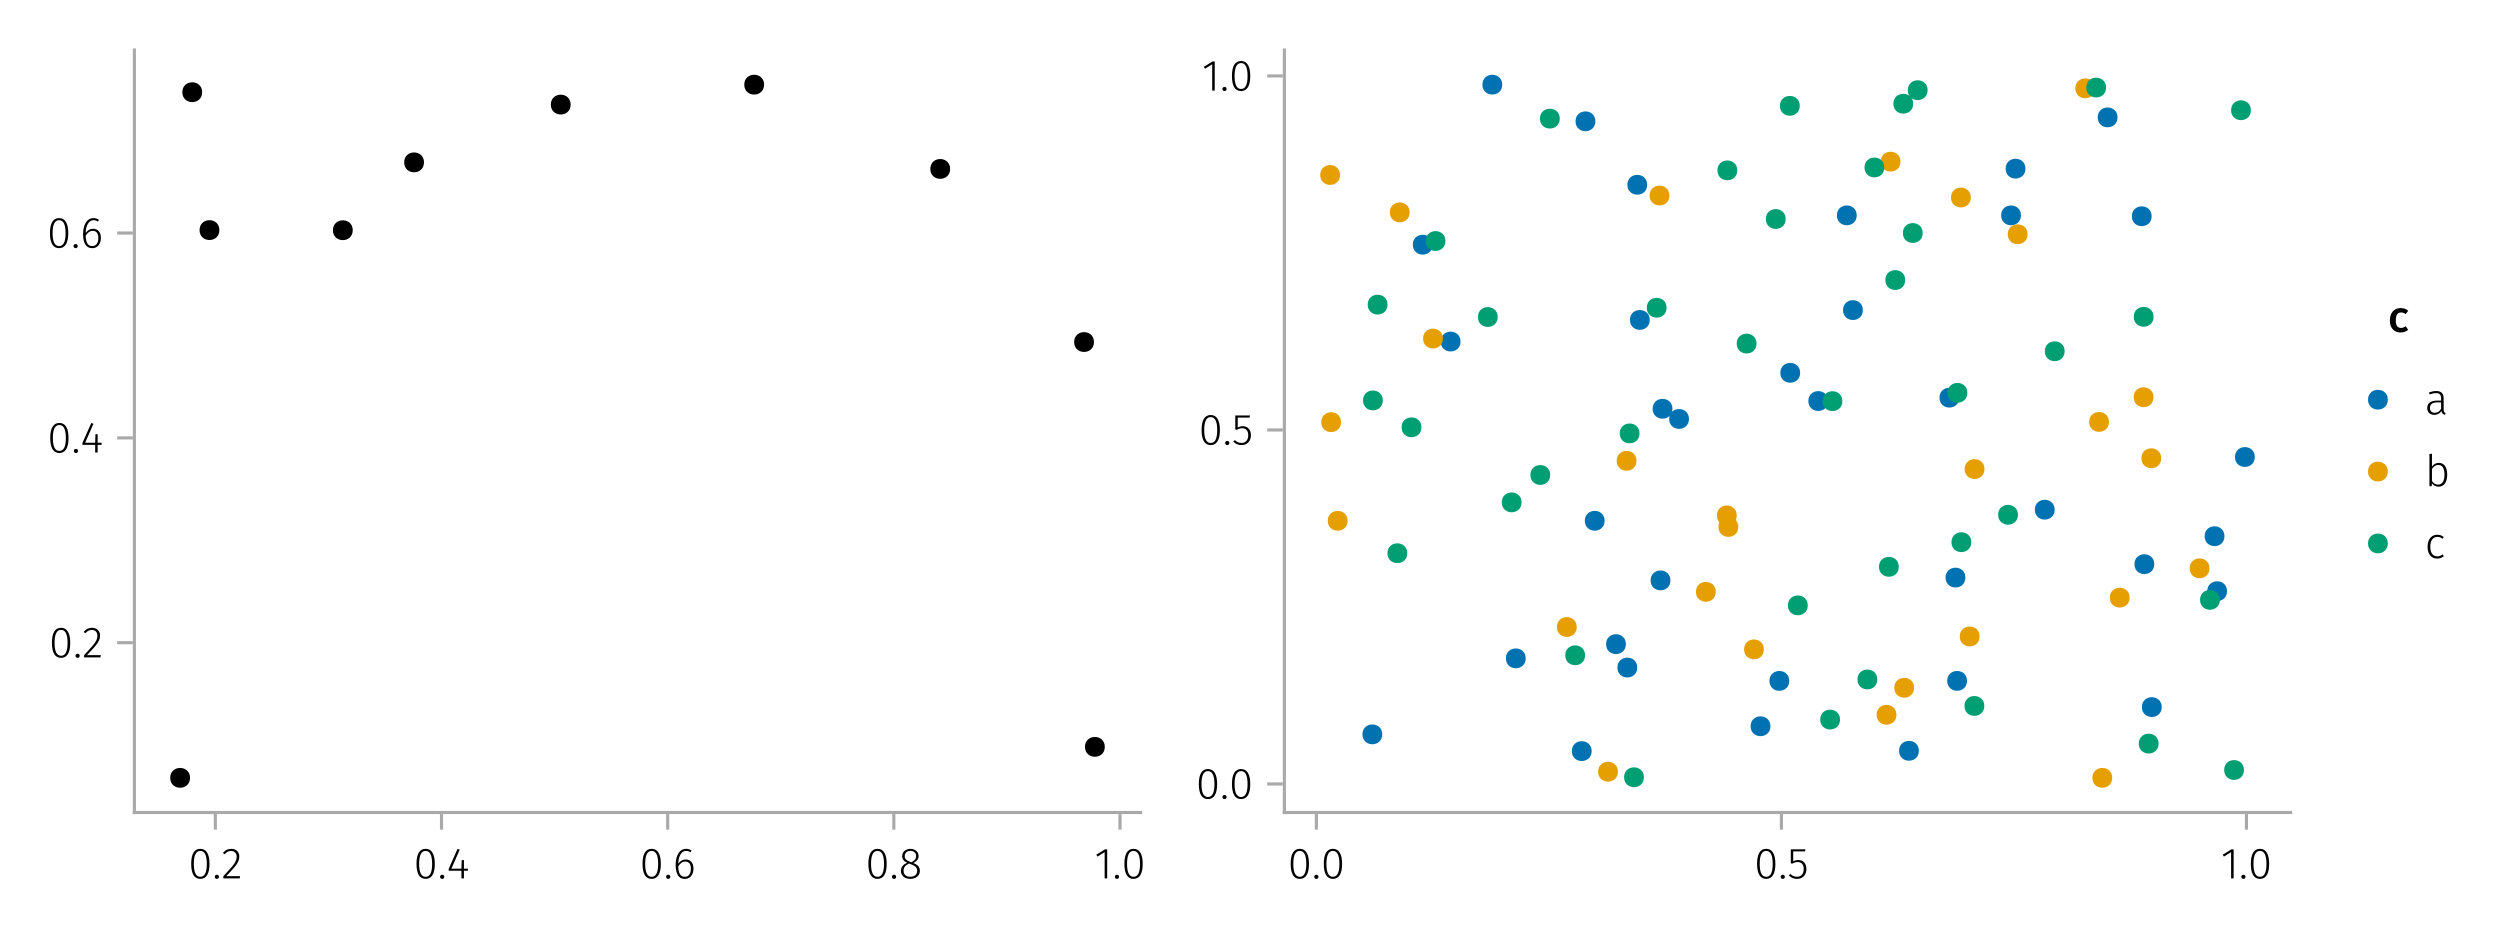 <?xml version="1.0" encoding="UTF-8"?>
<svg xmlns="http://www.w3.org/2000/svg" xmlns:xlink="http://www.w3.org/1999/xlink" width="800" height="300" viewBox="0 0 800 300">
<defs>
<g>
<g id="glyph-0-0-027b54dd">
<path d="M 3.844 -9.469 C 4.812 -9.469 5.539 -9.055 6.031 -8.234 C 6.531 -7.422 6.781 -6.223 6.781 -4.641 C 6.781 -3.078 6.531 -1.883 6.031 -1.062 C 5.531 -0.25 4.801 0.156 3.844 0.156 C 2.883 0.156 2.156 -0.25 1.656 -1.062 C 1.164 -1.883 0.922 -3.082 0.922 -4.656 C 0.922 -6.238 1.164 -7.438 1.656 -8.25 C 2.156 -9.062 2.883 -9.469 3.844 -9.469 Z M 3.844 -8.797 C 2.457 -8.797 1.766 -7.414 1.766 -4.656 C 1.766 -1.895 2.457 -0.516 3.844 -0.516 C 4.531 -0.516 5.047 -0.848 5.391 -1.516 C 5.742 -2.191 5.922 -3.234 5.922 -4.641 C 5.922 -6.055 5.742 -7.102 5.391 -7.781 C 5.047 -8.457 4.531 -8.797 3.844 -8.797 Z M 3.844 -8.797 "/>
</g>
<g id="glyph-1-0-027b54dd">
<path d="M 1.438 -1.172 C 1.633 -1.172 1.797 -1.109 1.922 -0.984 C 2.047 -0.859 2.109 -0.703 2.109 -0.516 C 2.109 -0.316 2.047 -0.156 1.922 -0.031 C 1.797 0.094 1.633 0.156 1.438 0.156 C 1.25 0.156 1.086 0.094 0.953 -0.031 C 0.828 -0.164 0.766 -0.328 0.766 -0.516 C 0.766 -0.703 0.828 -0.859 0.953 -0.984 C 1.086 -1.109 1.25 -1.172 1.438 -1.172 Z M 1.438 -1.172 "/>
</g>
<g id="glyph-2-0-027b54dd">
<path d="M 3.156 -9.469 C 3.938 -9.469 4.555 -9.238 5.016 -8.781 C 5.484 -8.32 5.719 -7.734 5.719 -7.016 C 5.719 -6.41 5.586 -5.844 5.328 -5.312 C 5.078 -4.781 4.68 -4.195 4.141 -3.562 C 3.609 -2.926 2.742 -1.977 1.547 -0.719 L 5.969 -0.719 L 5.859 0 L 0.609 0 L 0.609 -0.688 C 1.879 -2.051 2.789 -3.062 3.344 -3.719 C 3.906 -4.375 4.301 -4.941 4.531 -5.422 C 4.758 -5.898 4.875 -6.414 4.875 -6.969 C 4.875 -7.52 4.711 -7.957 4.391 -8.281 C 4.066 -8.613 3.641 -8.781 3.109 -8.781 C 2.68 -8.781 2.301 -8.691 1.969 -8.516 C 1.633 -8.336 1.316 -8.07 1.016 -7.719 L 0.469 -8.141 C 0.832 -8.586 1.234 -8.922 1.672 -9.141 C 2.109 -9.359 2.602 -9.469 3.156 -9.469 Z M 3.156 -9.469 "/>
</g>
<g id="glyph-3-0-027b54dd">
<path d="M 3.844 -9.469 C 4.812 -9.469 5.539 -9.055 6.031 -8.234 C 6.531 -7.422 6.781 -6.223 6.781 -4.641 C 6.781 -3.078 6.531 -1.883 6.031 -1.062 C 5.531 -0.25 4.801 0.156 3.844 0.156 C 2.883 0.156 2.156 -0.25 1.656 -1.062 C 1.164 -1.883 0.922 -3.082 0.922 -4.656 C 0.922 -6.238 1.164 -7.438 1.656 -8.25 C 2.156 -9.062 2.883 -9.469 3.844 -9.469 Z M 3.844 -8.797 C 2.457 -8.797 1.766 -7.414 1.766 -4.656 C 1.766 -1.895 2.457 -0.516 3.844 -0.516 C 4.531 -0.516 5.047 -0.848 5.391 -1.516 C 5.742 -2.191 5.922 -3.234 5.922 -4.641 C 5.922 -6.055 5.742 -7.102 5.391 -7.781 C 5.047 -8.457 4.531 -8.797 3.844 -8.797 Z M 3.844 -8.797 "/>
</g>
<g id="glyph-3-1-027b54dd">
<path d="M 4.141 -6.062 C 4.859 -6.062 5.453 -5.812 5.922 -5.312 C 6.391 -4.812 6.625 -4.086 6.625 -3.141 C 6.625 -2.473 6.504 -1.891 6.266 -1.391 C 6.023 -0.891 5.695 -0.504 5.281 -0.234 C 4.863 0.023 4.395 0.156 3.875 0.156 C 2.852 0.156 2.102 -0.238 1.625 -1.031 C 1.156 -1.82 0.922 -2.879 0.922 -4.203 C 0.922 -5.273 1.055 -6.207 1.328 -7 C 1.598 -7.789 1.984 -8.398 2.484 -8.828 C 2.992 -9.254 3.594 -9.469 4.281 -9.469 C 4.906 -9.469 5.484 -9.285 6.016 -8.922 L 5.672 -8.359 C 5.223 -8.648 4.754 -8.797 4.266 -8.797 C 3.516 -8.797 2.914 -8.414 2.469 -7.656 C 2.02 -6.906 1.781 -5.914 1.75 -4.688 C 2.375 -5.602 3.172 -6.062 4.141 -6.062 Z M 3.875 -0.516 C 4.488 -0.516 4.961 -0.75 5.297 -1.219 C 5.629 -1.695 5.797 -2.328 5.797 -3.109 C 5.797 -3.879 5.633 -4.453 5.312 -4.828 C 4.988 -5.203 4.562 -5.391 4.031 -5.391 C 3.562 -5.391 3.133 -5.25 2.75 -4.969 C 2.363 -4.695 2.031 -4.32 1.75 -3.844 C 1.781 -2.758 1.961 -1.93 2.297 -1.359 C 2.629 -0.797 3.156 -0.516 3.875 -0.516 Z M 3.875 -0.516 "/>
</g>
<g id="glyph-3-2-027b54dd">
<path d="M 4.094 -9.312 L 4.094 0 L 3.281 0 L 3.281 -8.406 L 0.984 -6.984 L 0.609 -7.594 L 3.391 -9.312 Z M 4.094 -9.312 "/>
</g>
<g id="glyph-3-3-027b54dd">
<path d="M 1.438 -1.172 C 1.633 -1.172 1.797 -1.109 1.922 -0.984 C 2.047 -0.859 2.109 -0.703 2.109 -0.516 C 2.109 -0.316 2.047 -0.156 1.922 -0.031 C 1.797 0.094 1.633 0.156 1.438 0.156 C 1.25 0.156 1.086 0.094 0.953 -0.031 C 0.828 -0.164 0.766 -0.328 0.766 -0.516 C 0.766 -0.703 0.828 -0.859 0.953 -0.984 C 1.086 -1.109 1.25 -1.172 1.438 -1.172 Z M 1.438 -1.172 "/>
</g>
<g id="glyph-3-4-027b54dd">
<path d="M 5.672 -8.641 L 1.891 -8.641 L 1.891 -5.453 C 2.398 -5.742 2.93 -5.891 3.484 -5.891 C 4.285 -5.891 4.922 -5.629 5.391 -5.109 C 5.867 -4.598 6.109 -3.895 6.109 -3 C 6.109 -2.395 5.984 -1.848 5.734 -1.359 C 5.484 -0.879 5.129 -0.504 4.672 -0.234 C 4.223 0.023 3.703 0.156 3.109 0.156 C 2.066 0.156 1.188 -0.219 0.469 -0.969 L 0.984 -1.453 C 1.273 -1.141 1.586 -0.906 1.922 -0.75 C 2.266 -0.602 2.66 -0.531 3.109 -0.531 C 3.773 -0.531 4.297 -0.75 4.672 -1.188 C 5.055 -1.633 5.25 -2.242 5.25 -3.016 C 5.25 -3.754 5.07 -4.305 4.719 -4.672 C 4.375 -5.047 3.898 -5.234 3.297 -5.234 C 3.004 -5.234 2.742 -5.195 2.516 -5.125 C 2.285 -5.062 2.031 -4.945 1.75 -4.781 L 1.109 -4.781 L 1.109 -9.312 L 5.797 -9.312 Z M 5.672 -8.641 "/>
</g>
<g id="glyph-3-5-027b54dd">
<path d="M 6.031 -1.625 C 6.031 -1.238 6.078 -0.961 6.172 -0.797 C 6.273 -0.629 6.438 -0.504 6.656 -0.422 L 6.469 0.156 C 6.133 0.094 5.875 -0.031 5.688 -0.219 C 5.508 -0.406 5.391 -0.691 5.328 -1.078 C 4.828 -0.254 4.066 0.156 3.047 0.156 C 2.348 0.156 1.797 -0.039 1.391 -0.438 C 0.984 -0.832 0.781 -1.363 0.781 -2.031 C 0.781 -2.781 1.047 -3.359 1.578 -3.766 C 2.117 -4.18 2.867 -4.391 3.828 -4.391 L 5.219 -4.391 L 5.219 -5.109 C 5.219 -5.691 5.086 -6.117 4.828 -6.391 C 4.566 -6.66 4.133 -6.797 3.531 -6.797 C 2.969 -6.797 2.305 -6.656 1.547 -6.375 L 1.328 -6.984 C 2.148 -7.305 2.922 -7.469 3.641 -7.469 C 5.234 -7.469 6.031 -6.695 6.031 -5.156 Z M 3.188 -0.5 C 4.07 -0.5 4.75 -0.93 5.219 -1.797 L 5.219 -3.812 L 3.953 -3.812 C 3.203 -3.812 2.629 -3.664 2.234 -3.375 C 1.848 -3.082 1.656 -2.648 1.656 -2.078 C 1.656 -1.566 1.789 -1.176 2.062 -0.906 C 2.332 -0.633 2.707 -0.5 3.188 -0.5 Z M 3.188 -0.5 "/>
</g>
<g id="glyph-3-6-027b54dd">
<path d="M 4.5 -7.469 C 5.344 -7.469 6 -7.141 6.469 -6.484 C 6.938 -5.836 7.172 -4.91 7.172 -3.703 C 7.172 -2.516 6.926 -1.57 6.438 -0.875 C 5.945 -0.188 5.258 0.156 4.375 0.156 C 3.938 0.156 3.535 0.055 3.172 -0.141 C 2.816 -0.336 2.52 -0.598 2.281 -0.922 L 2.203 0 L 1.484 0 L 1.484 -10.297 L 2.297 -10.406 L 2.297 -6.297 C 2.867 -7.078 3.602 -7.469 4.5 -7.469 Z M 4.234 -0.516 C 4.891 -0.516 5.395 -0.781 5.75 -1.312 C 6.113 -1.852 6.297 -2.648 6.297 -3.703 C 6.297 -5.766 5.641 -6.797 4.328 -6.797 C 3.891 -6.797 3.508 -6.688 3.188 -6.469 C 2.875 -6.25 2.578 -5.941 2.297 -5.547 L 2.297 -1.688 C 2.523 -1.32 2.801 -1.035 3.125 -0.828 C 3.457 -0.617 3.828 -0.516 4.234 -0.516 Z M 4.234 -0.516 "/>
</g>
<g id="glyph-3-7-027b54dd">
<path d="M 3.984 -7.469 C 4.41 -7.469 4.785 -7.41 5.109 -7.297 C 5.43 -7.18 5.75 -6.992 6.062 -6.734 L 5.656 -6.203 C 5.414 -6.398 5.164 -6.547 4.906 -6.641 C 4.645 -6.734 4.352 -6.781 4.031 -6.781 C 3.344 -6.781 2.789 -6.508 2.375 -5.969 C 1.969 -5.438 1.766 -4.656 1.766 -3.625 C 1.766 -2.602 1.969 -1.836 2.375 -1.328 C 2.781 -0.816 3.328 -0.562 4.016 -0.562 C 4.348 -0.562 4.645 -0.613 4.906 -0.719 C 5.176 -0.82 5.445 -0.973 5.719 -1.172 L 6.109 -0.625 C 5.492 -0.102 4.789 0.156 4 0.156 C 3.375 0.156 2.828 0.008 2.359 -0.281 C 1.898 -0.582 1.539 -1.016 1.281 -1.578 C 1.02 -2.148 0.891 -2.828 0.891 -3.609 C 0.891 -4.391 1.02 -5.07 1.281 -5.656 C 1.539 -6.238 1.898 -6.688 2.359 -7 C 2.828 -7.312 3.367 -7.469 3.984 -7.469 Z M 3.984 -7.469 "/>
</g>
<g id="glyph-4-0-027b54dd">
<path d="M 1.438 -1.172 C 1.633 -1.172 1.797 -1.109 1.922 -0.984 C 2.047 -0.859 2.109 -0.703 2.109 -0.516 C 2.109 -0.316 2.047 -0.156 1.922 -0.031 C 1.797 0.094 1.633 0.156 1.438 0.156 C 1.25 0.156 1.086 0.094 0.953 -0.031 C 0.828 -0.164 0.766 -0.328 0.766 -0.516 C 0.766 -0.703 0.828 -0.859 0.953 -0.984 C 1.086 -1.109 1.25 -1.172 1.438 -1.172 Z M 1.438 -1.172 "/>
</g>
<g id="glyph-4-1-027b54dd">
<path d="M 6.766 -3.125 L 6.766 -2.453 L 5.5 -2.453 L 5.5 0 L 4.703 0 L 4.703 -2.453 L 0.625 -2.453 L 0.625 -3.047 L 3.469 -9.469 L 4.156 -9.188 L 1.5 -3.125 L 4.703 -3.125 L 4.797 -5.859 L 5.5 -5.859 L 5.5 -3.125 Z M 6.766 -3.125 "/>
</g>
<g id="glyph-5-0-027b54dd">
<path d="M 3.844 -9.469 C 4.812 -9.469 5.539 -9.055 6.031 -8.234 C 6.531 -7.422 6.781 -6.223 6.781 -4.641 C 6.781 -3.078 6.531 -1.883 6.031 -1.062 C 5.531 -0.25 4.801 0.156 3.844 0.156 C 2.883 0.156 2.156 -0.25 1.656 -1.062 C 1.164 -1.883 0.922 -3.082 0.922 -4.656 C 0.922 -6.238 1.164 -7.438 1.656 -8.25 C 2.156 -9.062 2.883 -9.469 3.844 -9.469 Z M 3.844 -8.797 C 2.457 -8.797 1.766 -7.414 1.766 -4.656 C 1.766 -1.895 2.457 -0.516 3.844 -0.516 C 4.531 -0.516 5.047 -0.848 5.391 -1.516 C 5.742 -2.191 5.922 -3.234 5.922 -4.641 C 5.922 -6.055 5.742 -7.102 5.391 -7.781 C 5.047 -8.457 4.531 -8.797 3.844 -8.797 Z M 3.844 -8.797 "/>
</g>
<g id="glyph-5-1-027b54dd">
<path d="M 1.438 -1.172 C 1.633 -1.172 1.797 -1.109 1.922 -0.984 C 2.047 -0.859 2.109 -0.703 2.109 -0.516 C 2.109 -0.316 2.047 -0.156 1.922 -0.031 C 1.797 0.094 1.633 0.156 1.438 0.156 C 1.25 0.156 1.086 0.094 0.953 -0.031 C 0.828 -0.164 0.766 -0.328 0.766 -0.516 C 0.766 -0.703 0.828 -0.859 0.953 -0.984 C 1.086 -1.109 1.25 -1.172 1.438 -1.172 Z M 1.438 -1.172 "/>
</g>
<g id="glyph-5-2-027b54dd">
<path d="M 4.719 -4.922 C 5.438 -4.641 5.961 -4.301 6.297 -3.906 C 6.629 -3.52 6.797 -3.023 6.797 -2.422 C 6.797 -1.91 6.664 -1.457 6.406 -1.062 C 6.145 -0.676 5.785 -0.375 5.328 -0.156 C 4.867 0.051 4.336 0.156 3.734 0.156 C 3.141 0.156 2.613 0.051 2.156 -0.156 C 1.707 -0.375 1.359 -0.676 1.109 -1.062 C 0.859 -1.457 0.734 -1.906 0.734 -2.406 C 0.734 -3.602 1.406 -4.469 2.75 -5 C 2.195 -5.25 1.789 -5.539 1.531 -5.875 C 1.27 -6.207 1.141 -6.629 1.141 -7.141 C 1.141 -7.617 1.258 -8.035 1.5 -8.391 C 1.75 -8.742 2.07 -9.008 2.469 -9.188 C 2.875 -9.375 3.305 -9.469 3.766 -9.469 C 4.223 -9.469 4.648 -9.379 5.047 -9.203 C 5.453 -9.023 5.773 -8.758 6.016 -8.406 C 6.266 -8.062 6.391 -7.645 6.391 -7.156 C 6.391 -6.664 6.254 -6.242 5.984 -5.891 C 5.723 -5.547 5.301 -5.223 4.719 -4.922 Z M 1.953 -7.125 C 1.953 -6.676 2.082 -6.32 2.344 -6.062 C 2.602 -5.801 3.051 -5.551 3.688 -5.312 L 4.109 -5.172 C 4.641 -5.453 5.02 -5.738 5.25 -6.031 C 5.477 -6.332 5.594 -6.695 5.594 -7.125 C 5.594 -7.656 5.426 -8.066 5.094 -8.359 C 4.758 -8.66 4.316 -8.812 3.766 -8.812 C 3.234 -8.812 2.797 -8.66 2.453 -8.359 C 2.117 -8.066 1.953 -7.656 1.953 -7.125 Z M 3.75 -0.531 C 4.414 -0.531 4.945 -0.695 5.344 -1.031 C 5.738 -1.363 5.938 -1.828 5.938 -2.422 C 5.938 -2.797 5.863 -3.102 5.719 -3.344 C 5.582 -3.594 5.367 -3.805 5.078 -3.984 C 4.785 -4.172 4.379 -4.363 3.859 -4.562 L 3.391 -4.75 C 2.766 -4.5 2.305 -4.188 2.016 -3.812 C 1.734 -3.438 1.594 -2.969 1.594 -2.406 C 1.594 -1.812 1.785 -1.348 2.172 -1.016 C 2.566 -0.691 3.094 -0.531 3.75 -0.531 Z M 3.75 -0.531 "/>
</g>
<g id="glyph-5-3-027b54dd">
<path d="M 5.672 -8.641 L 1.891 -8.641 L 1.891 -5.453 C 2.398 -5.742 2.93 -5.891 3.484 -5.891 C 4.285 -5.891 4.922 -5.629 5.391 -5.109 C 5.867 -4.598 6.109 -3.895 6.109 -3 C 6.109 -2.395 5.984 -1.848 5.734 -1.359 C 5.484 -0.879 5.129 -0.504 4.672 -0.234 C 4.223 0.023 3.703 0.156 3.109 0.156 C 2.066 0.156 1.188 -0.219 0.469 -0.969 L 0.984 -1.453 C 1.273 -1.141 1.586 -0.906 1.922 -0.75 C 2.266 -0.602 2.66 -0.531 3.109 -0.531 C 3.773 -0.531 4.297 -0.75 4.672 -1.188 C 5.055 -1.633 5.25 -2.242 5.25 -3.016 C 5.25 -3.754 5.07 -4.305 4.719 -4.672 C 4.375 -5.047 3.898 -5.234 3.297 -5.234 C 3.004 -5.234 2.742 -5.195 2.516 -5.125 C 2.285 -5.062 2.031 -4.945 1.75 -4.781 L 1.109 -4.781 L 1.109 -9.312 L 5.797 -9.312 Z M 5.672 -8.641 "/>
</g>
<g id="glyph-6-0-027b54dd">
<path d="M 1.438 -1.172 C 1.633 -1.172 1.797 -1.109 1.922 -0.984 C 2.047 -0.859 2.109 -0.703 2.109 -0.516 C 2.109 -0.316 2.047 -0.156 1.922 -0.031 C 1.797 0.094 1.633 0.156 1.438 0.156 C 1.25 0.156 1.086 0.094 0.953 -0.031 C 0.828 -0.164 0.766 -0.328 0.766 -0.516 C 0.766 -0.703 0.828 -0.859 0.953 -0.984 C 1.086 -1.109 1.25 -1.172 1.438 -1.172 Z M 1.438 -1.172 "/>
</g>
<g id="glyph-6-1-027b54dd">
<path d="M 3.844 -9.469 C 4.812 -9.469 5.539 -9.055 6.031 -8.234 C 6.531 -7.422 6.781 -6.223 6.781 -4.641 C 6.781 -3.078 6.531 -1.883 6.031 -1.062 C 5.531 -0.25 4.801 0.156 3.844 0.156 C 2.883 0.156 2.156 -0.25 1.656 -1.062 C 1.164 -1.883 0.922 -3.082 0.922 -4.656 C 0.922 -6.238 1.164 -7.438 1.656 -8.25 C 2.156 -9.062 2.883 -9.469 3.844 -9.469 Z M 3.844 -8.797 C 2.457 -8.797 1.766 -7.414 1.766 -4.656 C 1.766 -1.895 2.457 -0.516 3.844 -0.516 C 4.531 -0.516 5.047 -0.848 5.391 -1.516 C 5.742 -2.191 5.922 -3.234 5.922 -4.641 C 5.922 -6.055 5.742 -7.102 5.391 -7.781 C 5.047 -8.457 4.531 -8.797 3.844 -8.797 Z M 3.844 -8.797 "/>
</g>
<g id="glyph-7-0-027b54dd">
<path d="M 3.844 -9.469 C 4.812 -9.469 5.539 -9.055 6.031 -8.234 C 6.531 -7.422 6.781 -6.223 6.781 -4.641 C 6.781 -3.078 6.531 -1.883 6.031 -1.062 C 5.531 -0.25 4.801 0.156 3.844 0.156 C 2.883 0.156 2.156 -0.25 1.656 -1.062 C 1.164 -1.883 0.922 -3.082 0.922 -4.656 C 0.922 -6.238 1.164 -7.438 1.656 -8.25 C 2.156 -9.062 2.883 -9.469 3.844 -9.469 Z M 3.844 -8.797 C 2.457 -8.797 1.766 -7.414 1.766 -4.656 C 1.766 -1.895 2.457 -0.516 3.844 -0.516 C 4.531 -0.516 5.047 -0.848 5.391 -1.516 C 5.742 -2.191 5.922 -3.234 5.922 -4.641 C 5.922 -6.055 5.742 -7.102 5.391 -7.781 C 5.047 -8.457 4.531 -8.797 3.844 -8.797 Z M 3.844 -8.797 "/>
</g>
<g id="glyph-8-0-027b54dd">
<path d="M 1.438 -1.172 C 1.633 -1.172 1.797 -1.109 1.922 -0.984 C 2.047 -0.859 2.109 -0.703 2.109 -0.516 C 2.109 -0.316 2.047 -0.156 1.922 -0.031 C 1.797 0.094 1.633 0.156 1.438 0.156 C 1.25 0.156 1.086 0.094 0.953 -0.031 C 0.828 -0.164 0.766 -0.328 0.766 -0.516 C 0.766 -0.703 0.828 -0.859 0.953 -0.984 C 1.086 -1.109 1.25 -1.172 1.438 -1.172 Z M 1.438 -1.172 "/>
</g>
<g id="glyph-9-0-027b54dd">
<path d="M 3.156 -9.469 C 3.938 -9.469 4.555 -9.238 5.016 -8.781 C 5.484 -8.32 5.719 -7.734 5.719 -7.016 C 5.719 -6.41 5.586 -5.844 5.328 -5.312 C 5.078 -4.781 4.68 -4.195 4.141 -3.562 C 3.609 -2.926 2.742 -1.977 1.547 -0.719 L 5.969 -0.719 L 5.859 0 L 0.609 0 L 0.609 -0.688 C 1.879 -2.051 2.789 -3.062 3.344 -3.719 C 3.906 -4.375 4.301 -4.941 4.531 -5.422 C 4.758 -5.898 4.875 -6.414 4.875 -6.969 C 4.875 -7.52 4.711 -7.957 4.391 -8.281 C 4.066 -8.613 3.641 -8.781 3.109 -8.781 C 2.68 -8.781 2.301 -8.691 1.969 -8.516 C 1.633 -8.336 1.316 -8.07 1.016 -7.719 L 0.469 -8.141 C 0.832 -8.586 1.234 -8.922 1.672 -9.141 C 2.109 -9.359 2.602 -9.469 3.156 -9.469 Z M 3.156 -9.469 "/>
</g>
<g id="glyph-10-0-027b54dd">
<path d="M 3.844 -9.469 C 4.812 -9.469 5.539 -9.055 6.031 -8.234 C 6.531 -7.422 6.781 -6.223 6.781 -4.641 C 6.781 -3.078 6.531 -1.883 6.031 -1.062 C 5.531 -0.25 4.801 0.156 3.844 0.156 C 2.883 0.156 2.156 -0.25 1.656 -1.062 C 1.164 -1.883 0.922 -3.082 0.922 -4.656 C 0.922 -6.238 1.164 -7.438 1.656 -8.25 C 2.156 -9.062 2.883 -9.469 3.844 -9.469 Z M 3.844 -8.797 C 2.457 -8.797 1.766 -7.414 1.766 -4.656 C 1.766 -1.895 2.457 -0.516 3.844 -0.516 C 4.531 -0.516 5.047 -0.848 5.391 -1.516 C 5.742 -2.191 5.922 -3.234 5.922 -4.641 C 5.922 -6.055 5.742 -7.102 5.391 -7.781 C 5.047 -8.457 4.531 -8.797 3.844 -8.797 Z M 3.844 -8.797 "/>
</g>
<g id="glyph-11-0-027b54dd">
<path d="M 1.438 -1.172 C 1.633 -1.172 1.797 -1.109 1.922 -0.984 C 2.047 -0.859 2.109 -0.703 2.109 -0.516 C 2.109 -0.316 2.047 -0.156 1.922 -0.031 C 1.797 0.094 1.633 0.156 1.438 0.156 C 1.25 0.156 1.086 0.094 0.953 -0.031 C 0.828 -0.164 0.766 -0.328 0.766 -0.516 C 0.766 -0.703 0.828 -0.859 0.953 -0.984 C 1.086 -1.109 1.25 -1.172 1.438 -1.172 Z M 1.438 -1.172 "/>
</g>
<g id="glyph-12-0-027b54dd">
<path d="M 6.766 -3.125 L 6.766 -2.453 L 5.5 -2.453 L 5.5 0 L 4.703 0 L 4.703 -2.453 L 0.625 -2.453 L 0.625 -3.047 L 3.469 -9.469 L 4.156 -9.188 L 1.5 -3.125 L 4.703 -3.125 L 4.797 -5.859 L 5.5 -5.859 L 5.5 -3.125 Z M 6.766 -3.125 "/>
</g>
<g id="glyph-13-0-027b54dd">
<path d="M 3.844 -9.469 C 4.812 -9.469 5.539 -9.055 6.031 -8.234 C 6.531 -7.422 6.781 -6.223 6.781 -4.641 C 6.781 -3.078 6.531 -1.883 6.031 -1.062 C 5.531 -0.25 4.801 0.156 3.844 0.156 C 2.883 0.156 2.156 -0.25 1.656 -1.062 C 1.164 -1.883 0.922 -3.082 0.922 -4.656 C 0.922 -6.238 1.164 -7.438 1.656 -8.25 C 2.156 -9.062 2.883 -9.469 3.844 -9.469 Z M 3.844 -8.797 C 2.457 -8.797 1.766 -7.414 1.766 -4.656 C 1.766 -1.895 2.457 -0.516 3.844 -0.516 C 4.531 -0.516 5.047 -0.848 5.391 -1.516 C 5.742 -2.191 5.922 -3.234 5.922 -4.641 C 5.922 -6.055 5.742 -7.102 5.391 -7.781 C 5.047 -8.457 4.531 -8.797 3.844 -8.797 Z M 3.844 -8.797 "/>
</g>
<g id="glyph-14-0-027b54dd">
<path d="M 1.438 -1.172 C 1.633 -1.172 1.797 -1.109 1.922 -0.984 C 2.047 -0.859 2.109 -0.703 2.109 -0.516 C 2.109 -0.316 2.047 -0.156 1.922 -0.031 C 1.797 0.094 1.633 0.156 1.438 0.156 C 1.25 0.156 1.086 0.094 0.953 -0.031 C 0.828 -0.164 0.766 -0.328 0.766 -0.516 C 0.766 -0.703 0.828 -0.859 0.953 -0.984 C 1.086 -1.109 1.25 -1.172 1.438 -1.172 Z M 1.438 -1.172 "/>
</g>
<g id="glyph-15-0-027b54dd">
<path d="M 4.141 -6.062 C 4.859 -6.062 5.453 -5.812 5.922 -5.312 C 6.391 -4.812 6.625 -4.086 6.625 -3.141 C 6.625 -2.473 6.504 -1.891 6.266 -1.391 C 6.023 -0.891 5.695 -0.504 5.281 -0.234 C 4.863 0.023 4.395 0.156 3.875 0.156 C 2.852 0.156 2.102 -0.238 1.625 -1.031 C 1.156 -1.82 0.922 -2.879 0.922 -4.203 C 0.922 -5.273 1.055 -6.207 1.328 -7 C 1.598 -7.789 1.984 -8.398 2.484 -8.828 C 2.992 -9.254 3.594 -9.469 4.281 -9.469 C 4.906 -9.469 5.484 -9.285 6.016 -8.922 L 5.672 -8.359 C 5.223 -8.648 4.754 -8.797 4.266 -8.797 C 3.516 -8.797 2.914 -8.414 2.469 -7.656 C 2.02 -6.906 1.781 -5.914 1.75 -4.688 C 2.375 -5.602 3.172 -6.062 4.141 -6.062 Z M 3.875 -0.516 C 4.488 -0.516 4.961 -0.75 5.297 -1.219 C 5.629 -1.695 5.797 -2.328 5.797 -3.109 C 5.797 -3.879 5.633 -4.453 5.312 -4.828 C 4.988 -5.203 4.562 -5.391 4.031 -5.391 C 3.562 -5.391 3.133 -5.25 2.75 -4.969 C 2.363 -4.695 2.031 -4.32 1.75 -3.844 C 1.781 -2.758 1.961 -1.93 2.297 -1.359 C 2.629 -0.797 3.156 -0.516 3.875 -0.516 Z M 3.875 -0.516 "/>
</g>
<g id="glyph-16-0-027b54dd">
<path d="M 1.438 -1.172 C 1.633 -1.172 1.797 -1.109 1.922 -0.984 C 2.047 -0.859 2.109 -0.703 2.109 -0.516 C 2.109 -0.316 2.047 -0.156 1.922 -0.031 C 1.797 0.094 1.633 0.156 1.438 0.156 C 1.25 0.156 1.086 0.094 0.953 -0.031 C 0.828 -0.164 0.766 -0.328 0.766 -0.516 C 0.766 -0.703 0.828 -0.859 0.953 -0.984 C 1.086 -1.109 1.25 -1.172 1.438 -1.172 Z M 1.438 -1.172 "/>
</g>
<g id="glyph-17-0-027b54dd">
<path d="M 4.094 -9.312 L 4.094 0 L 3.281 0 L 3.281 -8.406 L 0.984 -6.984 L 0.609 -7.594 L 3.391 -9.312 Z M 4.094 -9.312 "/>
</g>
<g id="glyph-17-1-027b54dd">
<path d="M 1.438 -1.172 C 1.633 -1.172 1.797 -1.109 1.922 -0.984 C 2.047 -0.859 2.109 -0.703 2.109 -0.516 C 2.109 -0.316 2.047 -0.156 1.922 -0.031 C 1.797 0.094 1.633 0.156 1.438 0.156 C 1.25 0.156 1.086 0.094 0.953 -0.031 C 0.828 -0.164 0.766 -0.328 0.766 -0.516 C 0.766 -0.703 0.828 -0.859 0.953 -0.984 C 1.086 -1.109 1.25 -1.172 1.438 -1.172 Z M 1.438 -1.172 "/>
</g>
<g id="glyph-18-0-027b54dd">
<path d="M 3.844 -9.469 C 4.812 -9.469 5.539 -9.055 6.031 -8.234 C 6.531 -7.422 6.781 -6.223 6.781 -4.641 C 6.781 -3.078 6.531 -1.883 6.031 -1.062 C 5.531 -0.25 4.801 0.156 3.844 0.156 C 2.883 0.156 2.156 -0.25 1.656 -1.062 C 1.164 -1.883 0.922 -3.082 0.922 -4.656 C 0.922 -6.238 1.164 -7.438 1.656 -8.25 C 2.156 -9.062 2.883 -9.469 3.844 -9.469 Z M 3.844 -8.797 C 2.457 -8.797 1.766 -7.414 1.766 -4.656 C 1.766 -1.895 2.457 -0.516 3.844 -0.516 C 4.531 -0.516 5.047 -0.848 5.391 -1.516 C 5.742 -2.191 5.922 -3.234 5.922 -4.641 C 5.922 -6.055 5.742 -7.102 5.391 -7.781 C 5.047 -8.457 4.531 -8.797 3.844 -8.797 Z M 3.844 -8.797 "/>
</g>
<g id="glyph-19-0-027b54dd">
<path d="M 4.062 -7.609 C 4.539 -7.609 4.973 -7.539 5.359 -7.406 C 5.754 -7.27 6.125 -7.051 6.469 -6.75 L 5.672 -5.672 C 5.422 -5.859 5.176 -5.992 4.938 -6.078 C 4.707 -6.16 4.453 -6.203 4.172 -6.203 C 3.055 -6.203 2.5 -5.359 2.5 -3.672 C 2.5 -2.805 2.645 -2.188 2.938 -1.812 C 3.227 -1.438 3.641 -1.25 4.172 -1.25 C 4.43 -1.25 4.672 -1.289 4.891 -1.375 C 5.109 -1.457 5.367 -1.594 5.672 -1.781 L 6.469 -0.641 C 5.77 -0.078 4.973 0.203 4.078 0.203 C 3.367 0.203 2.75 0.047 2.219 -0.266 C 1.695 -0.578 1.297 -1.02 1.016 -1.594 C 0.742 -2.176 0.609 -2.859 0.609 -3.641 C 0.609 -4.422 0.742 -5.113 1.016 -5.719 C 1.297 -6.32 1.695 -6.785 2.219 -7.109 C 2.75 -7.441 3.363 -7.609 4.062 -7.609 Z M 4.062 -7.609 "/>
</g>
</g>
</defs>
<rect x="-80" y="-30" width="960" height="360" fill="rgb(100%, 100%, 100%)" fill-opacity="1"/>
<path fill-rule="nonzero" fill="rgb(100%, 100%, 100%)" fill-opacity="1" d="M 43 260 L 365 260 L 365 16 L 43 16 Z M 43 260 "/>
<path fill-rule="nonzero" fill="rgb(100%, 100%, 100%)" fill-opacity="1" d="M 411 260 L 733 260 L 733 16 L 411 16 Z M 411 260 "/>
<g fill="rgb(0%, 0%, 0%)" fill-opacity="1">
<use xlink:href="#glyph-0-0-027b54dd" x="60.259" y="281.09"/>
</g>
<g fill="rgb(0%, 0%, 0%)" fill-opacity="1">
<use xlink:href="#glyph-1-0-027b54dd" x="67.959" y="281.09"/>
</g>
<g fill="rgb(0%, 0%, 0%)" fill-opacity="1">
<use xlink:href="#glyph-2-0-027b54dd" x="70.857" y="281.09"/>
</g>
<g fill="rgb(0%, 0%, 0%)" fill-opacity="1">
<use xlink:href="#glyph-3-0-027b54dd" x="132.358" y="281.09"/>
</g>
<g fill="rgb(0%, 0%, 0%)" fill-opacity="1">
<use xlink:href="#glyph-4-0-027b54dd" x="140.058" y="281.09"/>
</g>
<g fill="rgb(0%, 0%, 0%)" fill-opacity="1">
<use xlink:href="#glyph-4-1-027b54dd" x="142.956" y="281.09"/>
</g>
<g fill="rgb(0%, 0%, 0%)" fill-opacity="1">
<use xlink:href="#glyph-3-0-027b54dd" x="204.687" y="281.09"/>
</g>
<g fill="rgb(0%, 0%, 0%)" fill-opacity="1">
<use xlink:href="#glyph-4-0-027b54dd" x="212.387" y="281.09"/>
</g>
<g fill="rgb(0%, 0%, 0%)" fill-opacity="1">
<use xlink:href="#glyph-3-1-027b54dd" x="215.285" y="281.09"/>
</g>
<g fill="rgb(0%, 0%, 0%)" fill-opacity="1">
<use xlink:href="#glyph-5-0-027b54dd" x="276.961" y="281.09"/>
</g>
<g fill="rgb(0%, 0%, 0%)" fill-opacity="1">
<use xlink:href="#glyph-5-1-027b54dd" x="284.661" y="281.09"/>
</g>
<g fill="rgb(0%, 0%, 0%)" fill-opacity="1">
<use xlink:href="#glyph-5-2-027b54dd" x="287.559" y="281.09"/>
</g>
<g fill="rgb(0%, 0%, 0%)" fill-opacity="1">
<use xlink:href="#glyph-3-2-027b54dd" x="350.207" y="281.09"/>
</g>
<g fill="rgb(0%, 0%, 0%)" fill-opacity="1">
<use xlink:href="#glyph-6-0-027b54dd" x="355.989" y="281.09"/>
</g>
<g fill="rgb(0%, 0%, 0%)" fill-opacity="1">
<use xlink:href="#glyph-5-0-027b54dd" x="358.887" y="281.09"/>
</g>
<g fill="rgb(0%, 0%, 0%)" fill-opacity="1">
<use xlink:href="#glyph-7-0-027b54dd" x="15.696" y="210.36"/>
</g>
<g fill="rgb(0%, 0%, 0%)" fill-opacity="1">
<use xlink:href="#glyph-8-0-027b54dd" x="23.396" y="210.36"/>
</g>
<g fill="rgb(0%, 0%, 0%)" fill-opacity="1">
<use xlink:href="#glyph-9-0-027b54dd" x="26.294" y="210.36"/>
</g>
<g fill="rgb(0%, 0%, 0%)" fill-opacity="1">
<use xlink:href="#glyph-10-0-027b54dd" x="15.15" y="144.81"/>
</g>
<g fill="rgb(0%, 0%, 0%)" fill-opacity="1">
<use xlink:href="#glyph-11-0-027b54dd" x="22.85" y="144.81"/>
</g>
<g fill="rgb(0%, 0%, 0%)" fill-opacity="1">
<use xlink:href="#glyph-12-0-027b54dd" x="25.748" y="144.81"/>
</g>
<g fill="rgb(0%, 0%, 0%)" fill-opacity="1">
<use xlink:href="#glyph-13-0-027b54dd" x="15.066" y="79.259"/>
</g>
<g fill="rgb(0%, 0%, 0%)" fill-opacity="1">
<use xlink:href="#glyph-14-0-027b54dd" x="22.766" y="79.259"/>
</g>
<g fill="rgb(0%, 0%, 0%)" fill-opacity="1">
<use xlink:href="#glyph-15-0-027b54dd" x="25.664" y="79.259"/>
</g>
<path fill-rule="nonzero" fill="rgb(0%, 0%, 0%)" fill-opacity="1" d="M 112.879 73.668 C 112.879 69.441 106.535 69.441 106.535 73.668 C 106.535 77.898 112.879 77.898 112.879 73.668 Z M 112.879 73.668 "/>
<path fill-rule="nonzero" fill="rgb(0%, 0%, 0%)" fill-opacity="1" d="M 353.535 238.996 C 353.535 234.766 347.191 234.766 347.191 238.996 C 347.191 243.227 353.535 243.227 353.535 238.996 Z M 353.535 238.996 "/>
<path fill-rule="nonzero" fill="rgb(0%, 0%, 0%)" fill-opacity="1" d="M 135.68 51.957 C 135.68 47.727 129.332 47.727 129.332 51.957 C 129.332 56.188 135.68 56.188 135.68 51.957 Z M 135.68 51.957 "/>
<path fill-rule="nonzero" fill="rgb(0%, 0%, 0%)" fill-opacity="1" d="M 244.508 27.09 C 244.508 22.859 238.164 22.859 238.164 27.09 C 238.164 31.32 244.508 31.32 244.508 27.09 Z M 244.508 27.09 "/>
<path fill-rule="nonzero" fill="rgb(0%, 0%, 0%)" fill-opacity="1" d="M 64.691 29.508 C 64.691 25.277 58.348 25.277 58.348 29.508 C 58.348 33.738 64.691 33.738 64.691 29.508 Z M 64.691 29.508 "/>
<path fill-rule="nonzero" fill="rgb(0%, 0%, 0%)" fill-opacity="1" d="M 60.809 248.91 C 60.809 244.68 54.465 244.68 54.465 248.91 C 54.465 253.141 60.809 253.141 60.809 248.91 Z M 60.809 248.91 "/>
<path fill-rule="nonzero" fill="rgb(0%, 0%, 0%)" fill-opacity="1" d="M 70.203 73.629 C 70.203 69.398 63.855 69.398 63.855 73.629 C 63.855 77.859 70.203 77.859 70.203 73.629 Z M 70.203 73.629 "/>
<path fill-rule="nonzero" fill="rgb(0%, 0%, 0%)" fill-opacity="1" d="M 304.043 54.055 C 304.043 49.828 297.699 49.828 297.699 54.055 C 297.699 58.285 304.043 58.285 304.043 54.055 Z M 304.043 54.055 "/>
<path fill-rule="nonzero" fill="rgb(0%, 0%, 0%)" fill-opacity="1" d="M 182.609 33.469 C 182.609 29.238 176.266 29.238 176.266 33.469 C 176.266 37.699 182.609 37.699 182.609 33.469 Z M 182.609 33.469 "/>
<path fill-rule="nonzero" fill="rgb(0%, 0%, 0%)" fill-opacity="1" d="M 350.07 109.453 C 350.07 105.223 343.727 105.223 343.727 109.453 C 343.727 113.684 350.07 113.684 350.07 109.453 Z M 350.07 109.453 "/>
<g fill="rgb(0%, 0%, 0%)" fill-opacity="1">
<use xlink:href="#glyph-3-0-027b54dd" x="412.091" y="281.09"/>
</g>
<g fill="rgb(0%, 0%, 0%)" fill-opacity="1">
<use xlink:href="#glyph-6-0-027b54dd" x="419.791" y="281.09"/>
</g>
<g fill="rgb(0%, 0%, 0%)" fill-opacity="1">
<use xlink:href="#glyph-5-0-027b54dd" x="422.689" y="281.09"/>
</g>
<g fill="rgb(0%, 0%, 0%)" fill-opacity="1">
<use xlink:href="#glyph-3-0-027b54dd" x="561.341" y="281.09"/>
</g>
<g fill="rgb(0%, 0%, 0%)" fill-opacity="1">
<use xlink:href="#glyph-3-3-027b54dd" x="569.041" y="281.09"/>
</g>
<g fill="rgb(0%, 0%, 0%)" fill-opacity="1">
<use xlink:href="#glyph-3-4-027b54dd" x="571.939" y="281.09"/>
</g>
<g fill="rgb(0%, 0%, 0%)" fill-opacity="1">
<use xlink:href="#glyph-3-2-027b54dd" x="710.668" y="281.09"/>
</g>
<g fill="rgb(0%, 0%, 0%)" fill-opacity="1">
<use xlink:href="#glyph-16-0-027b54dd" x="716.45" y="281.09"/>
</g>
<g fill="rgb(0%, 0%, 0%)" fill-opacity="1">
<use xlink:href="#glyph-3-0-027b54dd" x="719.348" y="281.09"/>
</g>
<g fill="rgb(0%, 0%, 0%)" fill-opacity="1">
<use xlink:href="#glyph-3-0-027b54dd" x="382.702" y="255.556"/>
</g>
<g fill="rgb(0%, 0%, 0%)" fill-opacity="1">
<use xlink:href="#glyph-3-3-027b54dd" x="390.402" y="255.556"/>
</g>
<g fill="rgb(0%, 0%, 0%)" fill-opacity="1">
<use xlink:href="#glyph-6-1-027b54dd" x="393.3" y="255.556"/>
</g>
<g fill="rgb(0%, 0%, 0%)" fill-opacity="1">
<use xlink:href="#glyph-5-0-027b54dd" x="383.584" y="142.27"/>
</g>
<g fill="rgb(0%, 0%, 0%)" fill-opacity="1">
<use xlink:href="#glyph-5-1-027b54dd" x="391.284" y="142.27"/>
</g>
<g fill="rgb(0%, 0%, 0%)" fill-opacity="1">
<use xlink:href="#glyph-5-3-027b54dd" x="394.182" y="142.27"/>
</g>
<g fill="rgb(0%, 0%, 0%)" fill-opacity="1">
<use xlink:href="#glyph-17-0-027b54dd" x="384.62" y="28.985"/>
</g>
<g fill="rgb(0%, 0%, 0%)" fill-opacity="1">
<use xlink:href="#glyph-17-1-027b54dd" x="390.402" y="28.985"/>
</g>
<g fill="rgb(0%, 0%, 0%)" fill-opacity="1">
<use xlink:href="#glyph-18-0-027b54dd" x="393.3" y="28.985"/>
</g>
<path fill-rule="nonzero" fill="rgb(0%, 44.706%, 69.804%)" fill-opacity="1" d="M 596.113 99.227 C 596.113 94.996 589.766 94.996 589.766 99.227 C 589.766 103.457 596.113 103.457 596.113 99.227 Z M 596.113 99.227 "/>
<path fill-rule="nonzero" fill="rgb(0%, 44.706%, 69.804%)" fill-opacity="1" d="M 626.977 127.25 C 626.977 123.02 620.633 123.02 620.633 127.25 C 620.633 131.48 626.977 131.48 626.977 127.25 Z M 626.977 127.25 "/>
<path fill-rule="nonzero" fill="rgb(0%, 44.706%, 69.804%)" fill-opacity="1" d="M 467.371 109.297 C 467.371 105.066 461.023 105.066 461.023 109.297 C 461.023 113.527 467.371 113.527 467.371 109.297 Z M 467.371 109.297 "/>
<path fill-rule="nonzero" fill="rgb(0%, 44.706%, 69.804%)" fill-opacity="1" d="M 628.926 184.832 C 628.926 180.602 622.582 180.602 622.582 184.832 C 622.582 189.059 628.926 189.059 628.926 184.832 Z M 628.926 184.832 "/>
<path fill-rule="nonzero" fill="rgb(0%, 44.706%, 69.804%)" fill-opacity="1" d="M 510.512 38.816 C 510.512 34.586 504.168 34.586 504.168 38.816 C 504.168 43.047 510.512 43.047 510.512 38.816 Z M 510.512 38.816 "/>
<path fill-rule="nonzero" fill="rgb(0%, 44.706%, 69.804%)" fill-opacity="1" d="M 520.289 206.125 C 520.289 201.895 513.945 201.895 513.945 206.125 C 513.945 210.355 520.289 210.355 520.289 206.125 Z M 520.289 206.125 "/>
<path fill-rule="nonzero" fill="rgb(0%, 44.706%, 69.804%)" fill-opacity="1" d="M 488.23 210.676 C 488.23 206.445 481.887 206.445 481.887 210.676 C 481.887 214.906 488.23 214.906 488.23 210.676 Z M 488.23 210.676 "/>
<path fill-rule="nonzero" fill="rgb(0%, 44.706%, 69.804%)" fill-opacity="1" d="M 442.32 234.992 C 442.32 230.762 435.973 230.762 435.973 234.992 C 435.973 239.219 442.32 239.219 442.32 234.992 Z M 442.32 234.992 "/>
<path fill-rule="nonzero" fill="rgb(0%, 44.706%, 69.804%)" fill-opacity="1" d="M 513.484 166.648 C 513.484 162.418 507.141 162.418 507.141 166.648 C 507.141 170.879 513.484 170.879 513.484 166.648 Z M 513.484 166.648 "/>
<path fill-rule="nonzero" fill="rgb(0%, 44.706%, 69.804%)" fill-opacity="1" d="M 689.367 180.535 C 689.367 176.305 683.02 176.305 683.02 180.535 C 683.02 184.766 689.367 184.766 689.367 180.535 Z M 689.367 180.535 "/>
<path fill-rule="nonzero" fill="rgb(0%, 44.706%, 69.804%)" fill-opacity="1" d="M 458.441 78.301 C 458.441 74.07 452.098 74.07 452.098 78.301 C 452.098 82.531 458.441 82.531 458.441 78.301 Z M 458.441 78.301 "/>
<path fill-rule="nonzero" fill="rgb(0%, 44.706%, 69.804%)" fill-opacity="1" d="M 585.012 128.328 C 585.012 124.098 578.668 124.098 578.668 128.328 C 578.668 132.559 585.012 132.559 585.012 128.328 Z M 585.012 128.328 "/>
<path fill-rule="nonzero" fill="rgb(0%, 44.706%, 69.804%)" fill-opacity="1" d="M 576.047 119.297 C 576.047 115.07 569.699 115.07 569.699 119.297 C 569.699 123.527 576.047 123.527 576.047 119.297 Z M 576.047 119.297 "/>
<path fill-rule="nonzero" fill="rgb(0%, 44.706%, 69.804%)" fill-opacity="1" d="M 535.18 130.809 C 535.18 126.578 528.836 126.578 528.836 130.809 C 528.836 135.039 535.18 135.039 535.18 130.809 Z M 535.18 130.809 "/>
<path fill-rule="nonzero" fill="rgb(0%, 44.706%, 69.804%)" fill-opacity="1" d="M 527.102 59.125 C 527.102 54.895 520.758 54.895 520.758 59.125 C 520.758 63.355 527.102 63.355 527.102 59.125 Z M 527.102 59.125 "/>
<path fill-rule="nonzero" fill="rgb(0%, 44.706%, 69.804%)" fill-opacity="1" d="M 614.043 240.258 C 614.043 236.027 607.699 236.027 607.699 240.258 C 607.699 244.488 614.043 244.488 614.043 240.258 Z M 614.043 240.258 "/>
<path fill-rule="nonzero" fill="rgb(0%, 44.706%, 69.804%)" fill-opacity="1" d="M 566.535 232.402 C 566.535 228.172 560.191 228.172 560.191 232.402 C 560.191 236.633 566.535 236.633 566.535 232.402 Z M 566.535 232.402 "/>
<path fill-rule="nonzero" fill="rgb(0%, 44.706%, 69.804%)" fill-opacity="1" d="M 711.828 171.586 C 711.828 167.355 705.48 167.355 705.48 171.586 C 705.48 175.816 711.828 175.816 711.828 171.586 Z M 711.828 171.586 "/>
<path fill-rule="nonzero" fill="rgb(0%, 44.706%, 69.804%)" fill-opacity="1" d="M 712.652 189.188 C 712.652 184.957 706.309 184.957 706.309 189.188 C 706.309 193.418 712.652 193.418 712.652 189.188 Z M 712.652 189.188 "/>
<path fill-rule="nonzero" fill="rgb(0%, 44.706%, 69.804%)" fill-opacity="1" d="M 480.715 27.09 C 480.715 22.859 474.371 22.859 474.371 27.09 C 474.371 31.32 480.715 31.32 480.715 27.09 Z M 480.715 27.09 "/>
<path fill-rule="nonzero" fill="rgb(0%, 44.706%, 69.804%)" fill-opacity="1" d="M 657.488 163.102 C 657.488 158.871 651.145 158.871 651.145 163.102 C 651.145 167.332 657.488 167.332 657.488 163.102 Z M 657.488 163.102 "/>
<path fill-rule="nonzero" fill="rgb(0%, 44.706%, 69.804%)" fill-opacity="1" d="M 648.145 53.973 C 648.145 49.742 641.801 49.742 641.801 53.973 C 641.801 58.199 648.145 58.199 648.145 53.973 Z M 648.145 53.973 "/>
<path fill-rule="nonzero" fill="rgb(0%, 44.706%, 69.804%)" fill-opacity="1" d="M 509.328 240.352 C 509.328 236.125 502.984 236.125 502.984 240.352 C 502.984 244.582 509.328 244.582 509.328 240.352 Z M 509.328 240.352 "/>
<path fill-rule="nonzero" fill="rgb(0%, 44.706%, 69.804%)" fill-opacity="1" d="M 629.449 217.879 C 629.449 213.648 623.105 213.648 623.105 217.879 C 623.105 222.109 629.449 222.109 629.449 217.879 Z M 629.449 217.879 "/>
<path fill-rule="nonzero" fill="rgb(0%, 44.706%, 69.804%)" fill-opacity="1" d="M 677.609 37.559 C 677.609 33.332 671.266 33.332 671.266 37.559 C 671.266 41.789 677.609 41.789 677.609 37.559 Z M 677.609 37.559 "/>
<path fill-rule="nonzero" fill="rgb(0%, 44.706%, 69.804%)" fill-opacity="1" d="M 691.754 226.266 C 691.754 222.035 685.41 222.035 685.41 226.266 C 685.41 230.496 691.754 230.496 691.754 226.266 Z M 691.754 226.266 "/>
<path fill-rule="nonzero" fill="rgb(0%, 44.706%, 69.804%)" fill-opacity="1" d="M 523.914 213.613 C 523.914 209.383 517.57 209.383 517.57 213.613 C 517.57 217.844 523.914 217.844 523.914 213.613 Z M 523.914 213.613 "/>
<path fill-rule="nonzero" fill="rgb(0%, 44.706%, 69.804%)" fill-opacity="1" d="M 646.707 68.918 C 646.707 64.688 640.363 64.688 640.363 68.918 C 640.363 73.148 646.707 73.148 646.707 68.918 Z M 646.707 68.918 "/>
<path fill-rule="nonzero" fill="rgb(0%, 44.706%, 69.804%)" fill-opacity="1" d="M 572.559 217.887 C 572.559 213.656 566.215 213.656 566.215 217.887 C 566.215 222.117 572.559 222.117 572.559 217.887 Z M 572.559 217.887 "/>
<path fill-rule="nonzero" fill="rgb(0%, 44.706%, 69.804%)" fill-opacity="1" d="M 688.527 69.203 C 688.527 64.973 682.184 64.973 682.184 69.203 C 682.184 73.434 688.527 73.434 688.527 69.203 Z M 688.527 69.203 "/>
<path fill-rule="nonzero" fill="rgb(0%, 44.706%, 69.804%)" fill-opacity="1" d="M 721.535 146.242 C 721.535 142.012 715.191 142.012 715.191 146.242 C 715.191 150.473 721.535 150.473 721.535 146.242 Z M 721.535 146.242 "/>
<path fill-rule="nonzero" fill="rgb(0%, 44.706%, 69.804%)" fill-opacity="1" d="M 540.469 134.062 C 540.469 129.832 534.121 129.832 534.121 134.062 C 534.121 138.293 540.469 138.293 540.469 134.062 Z M 540.469 134.062 "/>
<path fill-rule="nonzero" fill="rgb(0%, 44.706%, 69.804%)" fill-opacity="1" d="M 534.539 185.727 C 534.539 181.496 528.195 181.496 528.195 185.727 C 528.195 189.957 534.539 189.957 534.539 185.727 Z M 534.539 185.727 "/>
<path fill-rule="nonzero" fill="rgb(0%, 44.706%, 69.804%)" fill-opacity="1" d="M 527.918 102.379 C 527.918 98.148 521.57 98.148 521.57 102.379 C 521.57 106.609 527.918 106.609 527.918 102.379 Z M 527.918 102.379 "/>
<path fill-rule="nonzero" fill="rgb(0%, 44.706%, 69.804%)" fill-opacity="1" d="M 594.148 68.914 C 594.148 64.684 587.805 64.684 587.805 68.914 C 587.805 73.145 594.148 73.145 594.148 68.914 Z M 594.148 68.914 "/>
<path fill-rule="nonzero" fill="rgb(90.196%, 62.353%, 0%)" fill-opacity="1" d="M 674.867 135.02 C 674.867 130.789 668.523 130.789 668.523 135.02 C 668.523 139.246 674.867 139.246 674.867 135.02 Z M 674.867 135.02 "/>
<path fill-rule="nonzero" fill="rgb(90.196%, 62.353%, 0%)" fill-opacity="1" d="M 612.516 220.086 C 612.516 215.855 606.172 215.855 606.172 220.086 C 606.172 224.316 612.516 224.316 612.516 220.086 Z M 612.516 220.086 "/>
<path fill-rule="nonzero" fill="rgb(90.196%, 62.353%, 0%)" fill-opacity="1" d="M 504.555 200.648 C 504.555 196.418 498.207 196.418 498.207 200.648 C 498.207 204.879 504.555 204.879 504.555 200.648 Z M 504.555 200.648 "/>
<path fill-rule="nonzero" fill="rgb(90.196%, 62.353%, 0%)" fill-opacity="1" d="M 429.137 135.09 C 429.137 130.859 422.793 130.859 422.793 135.09 C 422.793 139.32 429.137 139.32 429.137 135.09 Z M 429.137 135.09 "/>
<path fill-rule="nonzero" fill="rgb(90.196%, 62.353%, 0%)" fill-opacity="1" d="M 451.098 67.961 C 451.098 63.73 444.754 63.73 444.754 67.961 C 444.754 72.191 451.098 72.191 451.098 67.961 Z M 451.098 67.961 "/>
<path fill-rule="nonzero" fill="rgb(90.196%, 62.353%, 0%)" fill-opacity="1" d="M 630.66 63.199 C 630.66 58.969 624.316 58.969 624.316 63.199 C 624.316 67.43 630.66 67.43 630.66 63.199 Z M 630.66 63.199 "/>
<path fill-rule="nonzero" fill="rgb(90.196%, 62.353%, 0%)" fill-opacity="1" d="M 707.035 181.863 C 707.035 177.637 700.691 177.637 700.691 181.863 C 700.691 186.094 707.035 186.094 707.035 181.863 Z M 707.035 181.863 "/>
<path fill-rule="nonzero" fill="rgb(90.196%, 62.353%, 0%)" fill-opacity="1" d="M 523.688 147.461 C 523.688 143.23 517.34 143.23 517.34 147.461 C 517.34 151.691 523.688 151.691 523.688 147.461 Z M 523.688 147.461 "/>
<path fill-rule="nonzero" fill="rgb(90.196%, 62.353%, 0%)" fill-opacity="1" d="M 691.59 146.648 C 691.59 142.418 685.242 142.418 685.242 146.648 C 685.242 150.879 691.59 150.879 691.59 146.648 Z M 691.59 146.648 "/>
<path fill-rule="nonzero" fill="rgb(90.196%, 62.353%, 0%)" fill-opacity="1" d="M 681.48 191.246 C 681.48 187.016 675.133 187.016 675.133 191.246 C 675.133 195.477 681.48 195.477 681.48 191.246 Z M 681.48 191.246 "/>
<path fill-rule="nonzero" fill="rgb(90.196%, 62.353%, 0%)" fill-opacity="1" d="M 461.723 108.344 C 461.723 104.113 455.375 104.113 455.375 108.344 C 455.375 112.57 461.723 112.57 461.723 108.344 Z M 461.723 108.344 "/>
<path fill-rule="nonzero" fill="rgb(90.196%, 62.353%, 0%)" fill-opacity="1" d="M 606.859 228.723 C 606.859 224.496 600.516 224.496 600.516 228.723 C 600.516 232.953 606.859 232.953 606.859 228.723 Z M 606.859 228.723 "/>
<path fill-rule="nonzero" fill="rgb(90.196%, 62.353%, 0%)" fill-opacity="1" d="M 431.23 166.652 C 431.23 162.422 424.887 162.422 424.887 166.652 C 424.887 170.883 431.23 170.883 431.23 166.652 Z M 431.23 166.652 "/>
<path fill-rule="nonzero" fill="rgb(90.196%, 62.353%, 0%)" fill-opacity="1" d="M 549.047 189.387 C 549.047 185.156 542.703 185.156 542.703 189.387 C 542.703 193.617 549.047 193.617 549.047 189.387 Z M 549.047 189.387 "/>
<path fill-rule="nonzero" fill="rgb(90.196%, 62.353%, 0%)" fill-opacity="1" d="M 675.906 248.91 C 675.906 244.68 669.562 244.68 669.562 248.91 C 669.562 253.141 675.906 253.141 675.906 248.91 Z M 675.906 248.91 "/>
<path fill-rule="nonzero" fill="rgb(90.196%, 62.353%, 0%)" fill-opacity="1" d="M 635.031 150.098 C 635.031 145.867 628.684 145.867 628.684 150.098 C 628.684 154.328 635.031 154.328 635.031 150.098 Z M 635.031 150.098 "/>
<path fill-rule="nonzero" fill="rgb(90.196%, 62.353%, 0%)" fill-opacity="1" d="M 670.453 28.266 C 670.453 24.035 664.105 24.035 664.105 28.266 C 664.105 32.496 670.453 32.496 670.453 28.266 Z M 670.453 28.266 "/>
<path fill-rule="nonzero" fill="rgb(90.196%, 62.353%, 0%)" fill-opacity="1" d="M 564.445 207.801 C 564.445 203.57 558.102 203.57 558.102 207.801 C 558.102 212.031 564.445 212.031 564.445 207.801 Z M 564.445 207.801 "/>
<path fill-rule="nonzero" fill="rgb(90.196%, 62.353%, 0%)" fill-opacity="1" d="M 428.809 55.992 C 428.809 51.762 422.465 51.762 422.465 55.992 C 422.465 60.223 428.809 60.223 428.809 55.992 Z M 428.809 55.992 "/>
<path fill-rule="nonzero" fill="rgb(90.196%, 62.353%, 0%)" fill-opacity="1" d="M 555.758 164.934 C 555.758 160.703 549.41 160.703 549.41 164.934 C 549.41 169.164 555.758 169.164 555.758 164.934 Z M 555.758 164.934 "/>
<path fill-rule="nonzero" fill="rgb(90.196%, 62.353%, 0%)" fill-opacity="1" d="M 633.469 203.668 C 633.469 199.441 627.125 199.441 627.125 203.668 C 627.125 207.898 633.469 207.898 633.469 203.668 Z M 633.469 203.668 "/>
<path fill-rule="nonzero" fill="rgb(90.196%, 62.353%, 0%)" fill-opacity="1" d="M 517.742 246.949 C 517.742 242.723 511.398 242.723 511.398 246.949 C 511.398 251.18 517.742 251.18 517.742 246.949 Z M 517.742 246.949 "/>
<path fill-rule="nonzero" fill="rgb(90.196%, 62.353%, 0%)" fill-opacity="1" d="M 534.207 62.566 C 534.207 58.336 527.863 58.336 527.863 62.566 C 527.863 66.797 534.207 66.797 534.207 62.566 Z M 534.207 62.566 "/>
<path fill-rule="nonzero" fill="rgb(90.196%, 62.353%, 0%)" fill-opacity="1" d="M 689.121 127.109 C 689.121 122.879 682.773 122.879 682.773 127.109 C 682.773 131.34 689.121 131.34 689.121 127.109 Z M 689.121 127.109 "/>
<path fill-rule="nonzero" fill="rgb(90.196%, 62.353%, 0%)" fill-opacity="1" d="M 608.16 51.73 C 608.16 47.504 601.812 47.504 601.812 51.73 C 601.812 55.961 608.16 55.961 608.16 51.73 Z M 608.16 51.73 "/>
<path fill-rule="nonzero" fill="rgb(90.196%, 62.353%, 0%)" fill-opacity="1" d="M 556.25 168.621 C 556.25 164.395 549.902 164.395 549.902 168.621 C 549.902 172.852 556.25 172.852 556.25 168.621 Z M 556.25 168.621 "/>
<path fill-rule="nonzero" fill="rgb(90.196%, 62.353%, 0%)" fill-opacity="1" d="M 648.824 74.965 C 648.824 70.734 642.48 70.734 642.48 74.965 C 642.48 79.195 648.824 79.195 648.824 74.965 Z M 648.824 74.965 "/>
<path fill-rule="nonzero" fill="rgb(0%, 61.961%, 45.098%)" fill-opacity="1" d="M 710.359 191.949 C 710.359 187.719 704.016 187.719 704.016 191.949 C 704.016 196.18 710.359 196.18 710.359 191.949 Z M 710.359 191.949 "/>
<path fill-rule="nonzero" fill="rgb(0%, 61.961%, 45.098%)" fill-opacity="1" d="M 442.5 128.137 C 442.5 123.906 436.156 123.906 436.156 128.137 C 436.156 132.367 442.5 132.367 442.5 128.137 Z M 442.5 128.137 "/>
<path fill-rule="nonzero" fill="rgb(0%, 61.961%, 45.098%)" fill-opacity="1" d="M 575.922 33.867 C 575.922 29.637 569.578 29.637 569.578 33.867 C 569.578 38.098 575.922 38.098 575.922 33.867 Z M 575.922 33.867 "/>
<path fill-rule="nonzero" fill="rgb(0%, 61.961%, 45.098%)" fill-opacity="1" d="M 660.688 112.402 C 660.688 108.172 654.344 108.172 654.344 112.402 C 654.344 116.633 660.688 116.633 660.688 112.402 Z M 660.688 112.402 "/>
<path fill-rule="nonzero" fill="rgb(0%, 61.961%, 45.098%)" fill-opacity="1" d="M 718.07 246.402 C 718.07 242.172 711.727 242.172 711.727 246.402 C 711.727 250.629 718.07 250.629 718.07 246.402 Z M 718.07 246.402 "/>
<path fill-rule="nonzero" fill="rgb(0%, 61.961%, 45.098%)" fill-opacity="1" d="M 609.656 89.613 C 609.656 85.383 603.312 85.383 603.312 89.613 C 603.312 93.844 609.656 93.844 609.656 89.613 Z M 609.656 89.613 "/>
<path fill-rule="nonzero" fill="rgb(0%, 61.961%, 45.098%)" fill-opacity="1" d="M 454.855 136.738 C 454.855 132.508 448.512 132.508 448.512 136.738 C 448.512 140.969 454.855 140.969 454.855 136.738 Z M 454.855 136.738 "/>
<path fill-rule="nonzero" fill="rgb(0%, 61.961%, 45.098%)" fill-opacity="1" d="M 616.836 28.863 C 616.836 24.633 610.492 24.633 610.492 28.863 C 610.492 33.094 616.836 33.094 616.836 28.863 Z M 616.836 28.863 "/>
<path fill-rule="nonzero" fill="rgb(0%, 61.961%, 45.098%)" fill-opacity="1" d="M 486.906 160.758 C 486.906 156.527 480.559 156.527 480.559 160.758 C 480.559 164.988 486.906 164.988 486.906 160.758 Z M 486.906 160.758 "/>
<path fill-rule="nonzero" fill="rgb(0%, 61.961%, 45.098%)" fill-opacity="1" d="M 607.613 181.383 C 607.613 177.152 601.266 177.152 601.266 181.383 C 601.266 185.613 607.613 185.613 607.613 181.383 Z M 607.613 181.383 "/>
<path fill-rule="nonzero" fill="rgb(0%, 61.961%, 45.098%)" fill-opacity="1" d="M 479.27 101.445 C 479.27 97.215 472.926 97.215 472.926 101.445 C 472.926 105.676 479.27 105.676 479.27 101.445 Z M 479.27 101.445 "/>
<path fill-rule="nonzero" fill="rgb(0%, 61.961%, 45.098%)" fill-opacity="1" d="M 578.477 193.723 C 578.477 189.492 572.129 189.492 572.129 193.723 C 572.129 197.949 578.477 197.949 578.477 193.723 Z M 578.477 193.723 "/>
<path fill-rule="nonzero" fill="rgb(0%, 61.961%, 45.098%)" fill-opacity="1" d="M 645.746 164.727 C 645.746 160.496 639.398 160.496 639.398 164.727 C 639.398 168.957 645.746 168.957 645.746 164.727 Z M 645.746 164.727 "/>
<path fill-rule="nonzero" fill="rgb(0%, 61.961%, 45.098%)" fill-opacity="1" d="M 562.09 109.945 C 562.09 105.715 555.742 105.715 555.742 109.945 C 555.742 114.176 562.09 114.176 562.09 109.945 Z M 562.09 109.945 "/>
<path fill-rule="nonzero" fill="rgb(0%, 61.961%, 45.098%)" fill-opacity="1" d="M 634.977 225.902 C 634.977 221.672 628.629 221.672 628.629 225.902 C 628.629 230.133 634.977 230.133 634.977 225.902 Z M 634.977 225.902 "/>
<path fill-rule="nonzero" fill="rgb(0%, 61.961%, 45.098%)" fill-opacity="1" d="M 720.289 35.27 C 720.289 31.043 713.945 31.043 713.945 35.27 C 713.945 39.5 720.289 39.5 720.289 35.27 Z M 720.289 35.27 "/>
<path fill-rule="nonzero" fill="rgb(0%, 61.961%, 45.098%)" fill-opacity="1" d="M 630.812 173.5 C 630.812 169.27 624.469 169.27 624.469 173.5 C 624.469 177.73 630.812 177.73 630.812 173.5 Z M 630.812 173.5 "/>
<path fill-rule="nonzero" fill="rgb(0%, 61.961%, 45.098%)" fill-opacity="1" d="M 526.051 248.723 C 526.051 244.492 519.707 244.492 519.707 248.723 C 519.707 252.953 526.051 252.953 526.051 248.723 Z M 526.051 248.723 "/>
<path fill-rule="nonzero" fill="rgb(0%, 61.961%, 45.098%)" fill-opacity="1" d="M 507.227 209.695 C 507.227 205.465 500.883 205.465 500.883 209.695 C 500.883 213.926 507.227 213.926 507.227 209.695 Z M 507.227 209.695 "/>
<path fill-rule="nonzero" fill="rgb(0%, 61.961%, 45.098%)" fill-opacity="1" d="M 571.418 70.082 C 571.418 65.852 565.07 65.852 565.07 70.082 C 565.07 74.312 571.418 74.312 571.418 70.082 Z M 571.418 70.082 "/>
<path fill-rule="nonzero" fill="rgb(0%, 61.961%, 45.098%)" fill-opacity="1" d="M 612.223 33.191 C 612.223 28.961 605.879 28.961 605.879 33.191 C 605.879 37.422 612.223 37.422 612.223 33.191 Z M 612.223 33.191 "/>
<path fill-rule="nonzero" fill="rgb(0%, 61.961%, 45.098%)" fill-opacity="1" d="M 629.559 125.703 C 629.559 121.473 623.215 121.473 623.215 125.703 C 623.215 129.934 629.559 129.934 629.559 125.703 Z M 629.559 125.703 "/>
<path fill-rule="nonzero" fill="rgb(0%, 61.961%, 45.098%)" fill-opacity="1" d="M 600.734 217.43 C 600.734 213.199 594.391 213.199 594.391 217.43 C 594.391 221.656 600.734 221.656 600.734 217.43 Z M 600.734 217.43 "/>
<path fill-rule="nonzero" fill="rgb(0%, 61.961%, 45.098%)" fill-opacity="1" d="M 496.07 151.996 C 496.07 147.766 489.727 147.766 489.727 151.996 C 489.727 156.227 496.07 156.227 496.07 151.996 Z M 496.07 151.996 "/>
<path fill-rule="nonzero" fill="rgb(0%, 61.961%, 45.098%)" fill-opacity="1" d="M 673.945 28.016 C 673.945 23.785 667.602 23.785 667.602 28.016 C 667.602 32.246 673.945 32.246 673.945 28.016 Z M 673.945 28.016 "/>
<path fill-rule="nonzero" fill="rgb(0%, 61.961%, 45.098%)" fill-opacity="1" d="M 689.145 101.383 C 689.145 97.152 682.801 97.152 682.801 101.383 C 682.801 105.613 689.145 105.613 689.145 101.383 Z M 689.145 101.383 "/>
<path fill-rule="nonzero" fill="rgb(0%, 61.961%, 45.098%)" fill-opacity="1" d="M 555.922 54.52 C 555.922 50.289 549.574 50.289 549.574 54.52 C 549.574 58.75 555.922 58.75 555.922 54.52 Z M 555.922 54.52 "/>
<path fill-rule="nonzero" fill="rgb(0%, 61.961%, 45.098%)" fill-opacity="1" d="M 462.543 77.125 C 462.543 72.895 456.195 72.895 456.195 77.125 C 456.195 81.355 462.543 81.355 462.543 77.125 Z M 462.543 77.125 "/>
<path fill-rule="nonzero" fill="rgb(0%, 61.961%, 45.098%)" fill-opacity="1" d="M 602.984 53.59 C 602.984 49.363 596.641 49.363 596.641 53.59 C 596.641 57.82 602.984 57.82 602.984 53.59 Z M 602.984 53.59 "/>
<path fill-rule="nonzero" fill="rgb(0%, 61.961%, 45.098%)" fill-opacity="1" d="M 444.008 97.477 C 444.008 93.246 437.664 93.246 437.664 97.477 C 437.664 101.707 444.008 101.707 444.008 97.477 Z M 444.008 97.477 "/>
<path fill-rule="nonzero" fill="rgb(0%, 61.961%, 45.098%)" fill-opacity="1" d="M 450.328 177.031 C 450.328 172.801 443.98 172.801 443.98 177.031 C 443.98 181.262 450.328 181.262 450.328 177.031 Z M 450.328 177.031 "/>
<path fill-rule="nonzero" fill="rgb(0%, 61.961%, 45.098%)" fill-opacity="1" d="M 524.648 138.691 C 524.648 134.461 518.305 134.461 518.305 138.691 C 518.305 142.922 524.648 142.922 524.648 138.691 Z M 524.648 138.691 "/>
<path fill-rule="nonzero" fill="rgb(0%, 61.961%, 45.098%)" fill-opacity="1" d="M 588.812 230.262 C 588.812 226.031 582.469 226.031 582.469 230.262 C 582.469 234.492 588.812 234.492 588.812 230.262 Z M 588.812 230.262 "/>
<path fill-rule="nonzero" fill="rgb(0%, 61.961%, 45.098%)" fill-opacity="1" d="M 533.312 98.48 C 533.312 94.25 526.965 94.25 526.965 98.48 C 526.965 102.707 533.312 102.707 533.312 98.48 Z M 533.312 98.48 "/>
<path fill-rule="nonzero" fill="rgb(0%, 61.961%, 45.098%)" fill-opacity="1" d="M 690.75 237.953 C 690.75 233.723 684.406 233.723 684.406 237.953 C 684.406 242.184 690.75 242.184 690.75 237.953 Z M 690.75 237.953 "/>
<path fill-rule="nonzero" fill="rgb(0%, 61.961%, 45.098%)" fill-opacity="1" d="M 499.125 37.957 C 499.125 33.73 492.781 33.73 492.781 37.957 C 492.781 42.188 499.125 42.188 499.125 37.957 Z M 499.125 37.957 "/>
<path fill-rule="nonzero" fill="rgb(0%, 61.961%, 45.098%)" fill-opacity="1" d="M 615.266 74.562 C 615.266 70.332 608.918 70.332 608.918 74.562 C 608.918 78.793 615.266 78.793 615.266 74.562 Z M 615.266 74.562 "/>
<path fill-rule="nonzero" fill="rgb(0%, 61.961%, 45.098%)" fill-opacity="1" d="M 589.57 128.367 C 589.57 124.137 583.223 124.137 583.223 128.367 C 583.223 132.598 589.57 132.598 589.57 128.367 Z M 589.57 128.367 "/>
<path fill="none" stroke-width="1" stroke-linecap="butt" stroke-linejoin="miter" stroke="rgb(66.275%, 66.275%, 66.275%)" stroke-opacity="1" stroke-miterlimit="1.155" d="M 68.91 260.5 L 68.91 265.5 "/>
<path fill="none" stroke-width="1" stroke-linecap="butt" stroke-linejoin="miter" stroke="rgb(66.275%, 66.275%, 66.275%)" stroke-opacity="1" stroke-miterlimit="1.155" d="M 141.281 260.5 L 141.281 265.5 "/>
<path fill="none" stroke-width="1" stroke-linecap="butt" stroke-linejoin="miter" stroke="rgb(66.275%, 66.275%, 66.275%)" stroke-opacity="1" stroke-miterlimit="1.155" d="M 213.652 260.5 L 213.652 265.5 "/>
<path fill="none" stroke-width="1" stroke-linecap="butt" stroke-linejoin="miter" stroke="rgb(66.275%, 66.275%, 66.275%)" stroke-opacity="1" stroke-miterlimit="1.155" d="M 286.027 260.5 L 286.027 265.5 "/>
<path fill="none" stroke-width="1" stroke-linecap="butt" stroke-linejoin="miter" stroke="rgb(66.275%, 66.275%, 66.275%)" stroke-opacity="1" stroke-miterlimit="1.155" d="M 358.398 260.5 L 358.398 265.5 "/>
<path fill="none" stroke-width="1" stroke-linecap="butt" stroke-linejoin="miter" stroke="rgb(66.275%, 66.275%, 66.275%)" stroke-opacity="1" stroke-miterlimit="1.155" d="M 42.5 205.672 L 37.5 205.672 "/>
<path fill="none" stroke-width="1" stroke-linecap="butt" stroke-linejoin="miter" stroke="rgb(66.275%, 66.275%, 66.275%)" stroke-opacity="1" stroke-miterlimit="1.155" d="M 42.5 140.121 L 37.5 140.121 "/>
<path fill="none" stroke-width="1" stroke-linecap="butt" stroke-linejoin="miter" stroke="rgb(66.275%, 66.275%, 66.275%)" stroke-opacity="1" stroke-miterlimit="1.155" d="M 42.5 74.57 L 37.5 74.57 "/>
<path fill="none" stroke-width="1" stroke-linecap="butt" stroke-linejoin="miter" stroke="rgb(66.275%, 66.275%, 66.275%)" stroke-opacity="1" stroke-miterlimit="1.155" d="M 421.242 260.5 L 421.242 265.5 "/>
<path fill="none" stroke-width="1" stroke-linecap="butt" stroke-linejoin="miter" stroke="rgb(66.275%, 66.275%, 66.275%)" stroke-opacity="1" stroke-miterlimit="1.155" d="M 570.051 260.5 L 570.051 265.5 "/>
<path fill="none" stroke-width="1" stroke-linecap="butt" stroke-linejoin="miter" stroke="rgb(66.275%, 66.275%, 66.275%)" stroke-opacity="1" stroke-miterlimit="1.155" d="M 718.859 260.5 L 718.859 265.5 "/>
<path fill="none" stroke-width="1" stroke-linecap="butt" stroke-linejoin="miter" stroke="rgb(66.275%, 66.275%, 66.275%)" stroke-opacity="1" stroke-miterlimit="1.155" d="M 410.5 250.867 L 405.5 250.867 "/>
<path fill="none" stroke-width="1" stroke-linecap="butt" stroke-linejoin="miter" stroke="rgb(66.275%, 66.275%, 66.275%)" stroke-opacity="1" stroke-miterlimit="1.155" d="M 410.5 137.582 L 405.5 137.582 "/>
<path fill="none" stroke-width="1" stroke-linecap="butt" stroke-linejoin="miter" stroke="rgb(66.275%, 66.275%, 66.275%)" stroke-opacity="1" stroke-miterlimit="1.155" d="M 410.5 24.297 L 405.5 24.297 "/>
<path fill-rule="nonzero" fill="rgb(0%, 44.706%, 69.804%)" fill-opacity="1" d="M 764.105 127.898 C 764.105 123.672 757.762 123.672 757.762 127.898 C 757.762 132.129 764.105 132.129 764.105 127.898 Z M 764.105 127.898 "/>
<path fill-rule="nonzero" fill="rgb(90.196%, 62.353%, 0%)" fill-opacity="1" d="M 764.105 150.898 C 764.105 146.672 757.762 146.672 757.762 150.898 C 757.762 155.129 764.105 155.129 764.105 150.898 Z M 764.105 150.898 "/>
<path fill-rule="nonzero" fill="rgb(0%, 61.961%, 45.098%)" fill-opacity="1" d="M 764.105 173.898 C 764.105 169.672 757.762 169.672 757.762 173.898 C 757.762 178.129 764.105 178.129 764.105 173.898 Z M 764.105 173.898 "/>
<g fill="rgb(0%, 0%, 0%)" fill-opacity="1">
<use xlink:href="#glyph-19-0-027b54dd" x="764.154" y="106.19"/>
</g>
<g fill="rgb(0%, 0%, 0%)" fill-opacity="1">
<use xlink:href="#glyph-3-5-027b54dd" x="775.933" y="132.59"/>
</g>
<g fill="rgb(0%, 0%, 0%)" fill-opacity="1">
<use xlink:href="#glyph-3-6-027b54dd" x="775.933" y="155.59"/>
</g>
<g fill="rgb(0%, 0%, 0%)" fill-opacity="1">
<use xlink:href="#glyph-3-7-027b54dd" x="775.933" y="178.59"/>
</g>
<path fill="none" stroke-width="1" stroke-linecap="butt" stroke-linejoin="miter" stroke="rgb(66.275%, 66.275%, 66.275%)" stroke-opacity="1" stroke-miterlimit="1.155" d="M 42.5 260 L 365.5 260 "/>
<path fill="none" stroke-width="1" stroke-linecap="butt" stroke-linejoin="miter" stroke="rgb(66.275%, 66.275%, 66.275%)" stroke-opacity="1" stroke-miterlimit="1.155" d="M 43 260.5 L 43 15.5 "/>
<path fill="none" stroke-width="1" stroke-linecap="butt" stroke-linejoin="miter" stroke="rgb(66.275%, 66.275%, 66.275%)" stroke-opacity="1" stroke-miterlimit="1.155" d="M 410.5 260 L 733.5 260 "/>
<path fill="none" stroke-width="1" stroke-linecap="butt" stroke-linejoin="miter" stroke="rgb(66.275%, 66.275%, 66.275%)" stroke-opacity="1" stroke-miterlimit="1.155" d="M 411 260.5 L 411 15.5 "/>
</svg>
